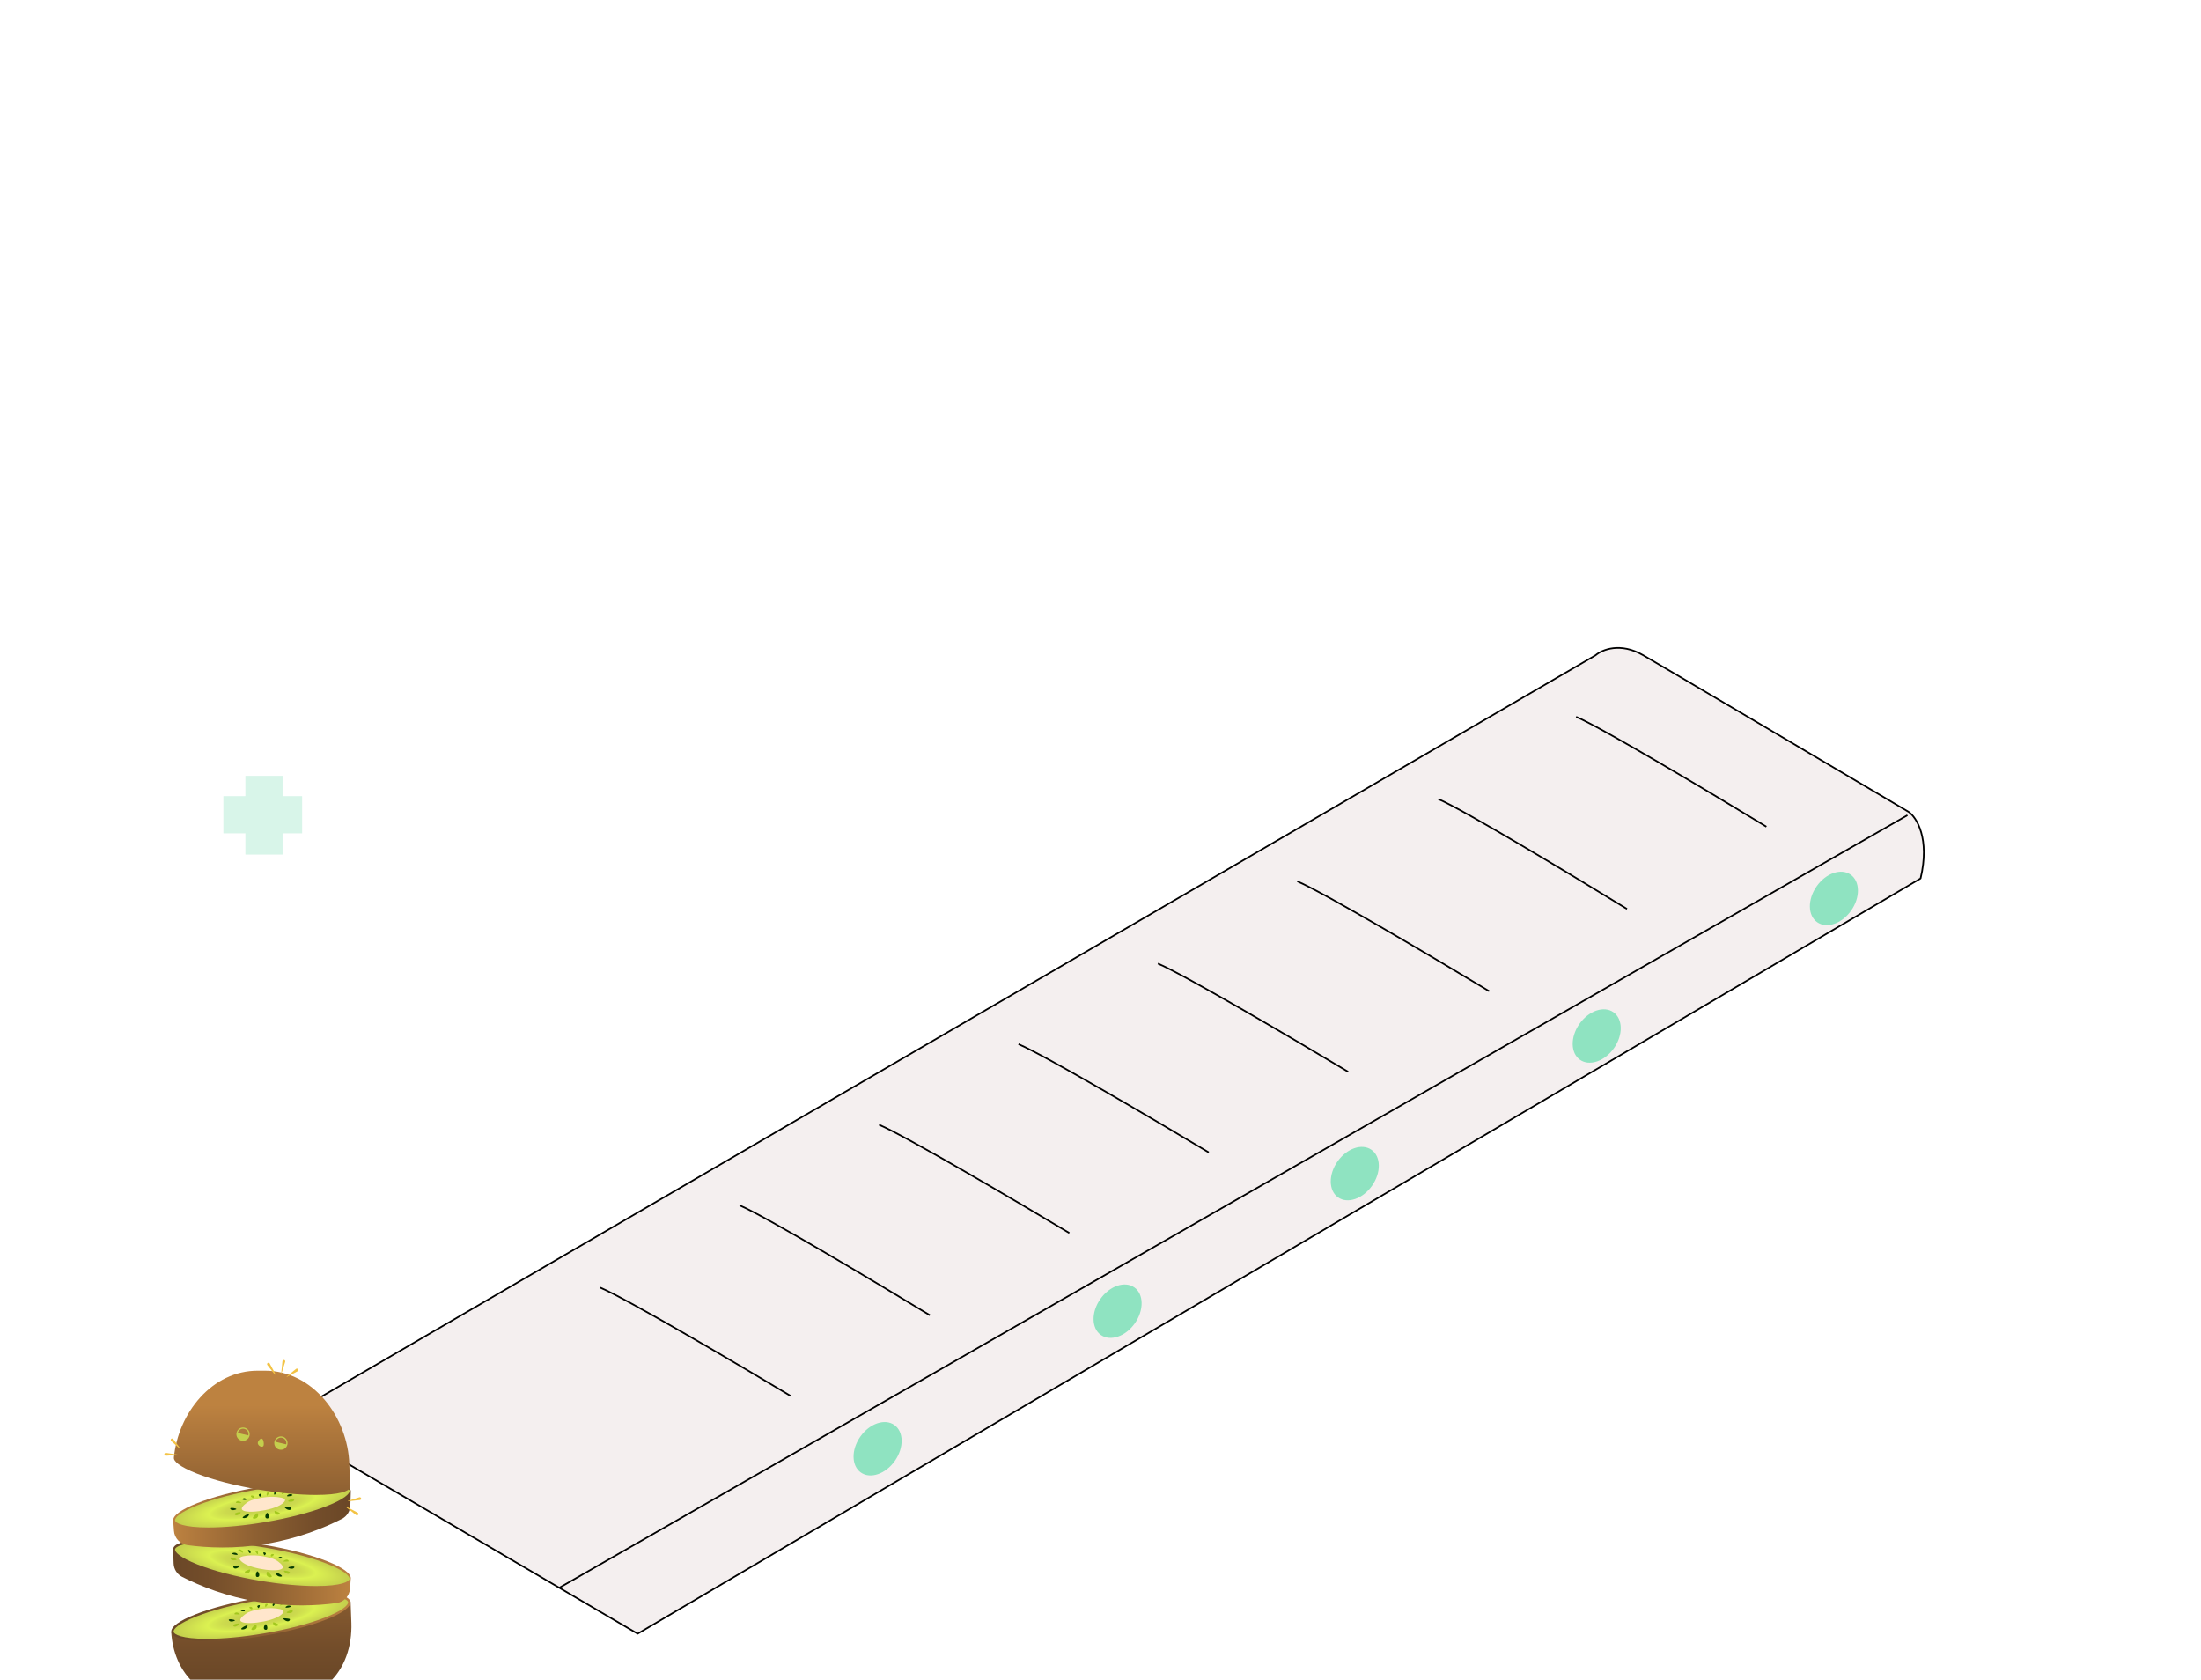 <svg width="1342" height="1024" viewBox="0 0 1342 1024" fill="none" xmlns="http://www.w3.org/2000/svg">
<g clip-path="url(#clip0_5199_12880)">
<path d="M972.922 399.431L169 867.129L388.777 996L1171.01 535.542C1176.79 511.216 1168.6 498.377 1163.78 494.998C1115.58 466.487 1015.72 407.457 1001.84 399.431C987.959 391.406 976.778 396.087 972.922 399.431Z" fill="#F4EFEF" stroke="black" stroke-linejoin="round"/>
<path d="M366 785C382.24 791.859 450.1 831.858 482 851" stroke="black"/>
<path d="M451 734.857C467.24 741.82 535.1 782.425 567 801.857" stroke="black"/>
<path d="M536 685.715C552.24 692.574 620.1 732.573 652 751.715" stroke="black"/>
<path d="M621 636.57C637.24 643.429 705.1 683.428 737 702.57" stroke="black"/>
<path d="M706 587.428C722.24 594.287 790.1 634.286 822 653.428" stroke="black"/>
<path d="M791 537.285C807.38 544.248 875.825 584.853 908 604.285" stroke="black"/>
<path d="M877 487.143C893.1 494.105 960.375 534.711 992 554.143" stroke="black"/>
<path d="M961 437C977.24 443.963 1045.1 484.568 1077 504" stroke="black"/>
<path d="M341.037 967.974L1163 497" stroke="black"/>
<ellipse cx="535.093" cy="883.231" rx="17.727" ry="12.866" transform="rotate(-54.894 535.093 883.231)" fill="#8FE3C1"/>
<ellipse cx="826.042" cy="715.487" rx="17.727" ry="12.866" transform="rotate(-54.894 826.042 715.487)" fill="#8FE3C1"/>
<ellipse cx="973.554" cy="631.608" rx="17.727" ry="12.866" transform="rotate(-54.894 973.554 631.608)" fill="#8FE3C1"/>
<ellipse cx="1118.17" cy="547.729" rx="17.727" ry="12.866" transform="rotate(-54.894 1118.17 547.729)" fill="#8FE3C1"/>
<ellipse cx="681.423" cy="799.365" rx="17.727" ry="12.866" transform="rotate(-54.894 681.423 799.365)" fill="#8FE3C1"/>
<path d="M214.241 989.462C214.678 1003.31 210.414 1017.26 199.887 1026.58C189.466 1035.8 174.92 1039.3 161.346 1039.1C159.716 1039.09 158.901 1039.09 157.27 1039.1C143.644 1039.17 129.217 1035.86 118.729 1026.58C109.658 1018.55 105.068 1006.87 104.41 994.897L213.769 976.32C213.926 980.703 214.084 985.083 214.241 989.462Z" fill="url(#paint0_linear_5199_12880)"/>
<path d="M213.636 976.485C214.703 982.824 191.128 992.121 160.982 997.25C130.837 1002.38 105.533 1001.39 104.466 995.051C103.399 988.713 126.975 979.416 157.12 974.287C187.266 969.158 212.569 970.143 213.636 976.485Z" fill="url(#paint1_linear_5199_12880)"/>
<path d="M126.258 999.122C110.721 999.122 106.121 996.417 105.852 994.816C105.572 993.145 109.004 989.709 119.604 985.53C129.462 981.643 142.868 978.146 157.358 975.68C169.735 973.577 181.983 972.416 191.848 972.416C207.384 972.416 211.985 975.121 212.254 976.722C212.534 978.392 209.102 981.829 198.502 986.008C188.644 989.895 175.238 993.392 160.748 995.857C148.371 997.961 136.119 999.122 126.258 999.122Z" fill="url(#paint2_radial_5199_12880)"/>
<path d="M150.2 983.641C149.445 984.151 146.118 986.392 146.562 987.929C147.517 991.236 165.254 988.956 170.823 984.897C171.463 984.429 173.146 983.205 172.863 982.196C172.649 981.432 171.404 981.119 170.491 980.929C164.449 979.684 158.257 980.986 155.997 981.51C152.576 982.305 151.299 982.903 150.2 983.641Z" fill="#FFE6CC"/>
<path d="M139.499 987.461C139.824 986.821 143.224 987.437 143.224 987.887C143.224 988.277 140.664 989.055 139.747 988.087C139.705 988.042 139.38 987.697 139.499 987.461Z" fill="#063B01"/>
<path d="M161.204 993.307C161.55 993.634 162.232 993.757 162.613 993.493C163.488 992.881 162.701 990.225 162.064 990.194C161.459 990.165 160.318 992.473 161.204 993.307Z" fill="#063B01"/>
<path d="M147.06 993.138C147.19 993.496 148.764 993.598 149.855 992.793C150.601 992.241 151.139 991.252 150.888 991.002C150.401 990.524 146.843 992.54 147.06 993.138Z" fill="#063B01"/>
<path d="M176.148 988.294C174.976 988.941 172.59 987.278 172.758 986.782C172.87 986.451 174.133 986.599 175.55 986.767C176.327 986.859 176.628 986.957 176.729 987.179C176.89 987.517 176.561 988.066 176.148 988.294Z" fill="#063B01"/>
<path d="M158.289 978.618C157.963 978.407 156.879 978.857 156.837 979.29C156.826 979.381 156.907 979.505 157.064 979.751C157.327 980.159 157.456 980.359 157.564 980.366C157.97 980.384 158.719 978.896 158.289 978.618Z" fill="#063B01"/>
<path d="M148.039 981.266C147.416 981.273 146.832 981.709 146.884 981.959C146.982 982.395 149.148 982.539 149.302 982.135C149.396 981.885 148.798 981.255 148.039 981.266Z" fill="#063B01"/>
<path d="M177.478 979.356C177.485 979.064 176.366 978.6 175.351 978.917C174.655 979.135 173.99 979.722 174.102 979.965C174.323 980.433 177.471 979.845 177.478 979.356Z" fill="#063B01"/>
<path d="M142.96 984.041C142.848 983.802 143.208 983.334 143.639 983.14C144.723 982.658 146.346 983.883 146.238 984.182C146.214 984.248 146.109 984.241 144.601 984.224C143.324 984.206 143.037 984.21 142.96 984.041Z" fill="#A2C71E"/>
<path d="M166.451 977.668C166.815 977.19 167.529 976.986 167.711 977.172C168.032 977.499 166.916 979.261 166.476 979.145C166.206 979.078 166.007 978.252 166.451 977.668Z" fill="#063B01"/>
<path d="M173.752 977.337C173.741 977.077 173.199 976.806 172.72 976.817C171.52 976.841 170.642 978.625 170.876 978.846C170.928 978.896 171.019 978.843 172.363 978.192C173.5 977.64 173.759 977.52 173.752 977.337Z" fill="#A2C71E"/>
<path d="M153.326 993.503C153.63 993.961 155.323 993.876 156.079 992.934C156.796 992.037 156.506 990.573 155.998 990.419C155.704 990.327 155.344 990.686 154.791 991.231C154.225 991.794 153 993.011 153.326 993.503Z" fill="#A2C71E"/>
<path d="M142.189 990.908C142.15 991.186 142.455 991.446 142.672 991.559C143.833 992.153 146.097 990.352 145.908 989.933C145.705 989.473 142.308 990.042 142.189 990.908Z" fill="#A2C71E"/>
<path d="M163.222 978.012C163.072 977.804 162.533 977.702 162.19 977.808C161.333 978.075 161.666 979.683 161.96 979.809C162.026 979.837 162.061 979.778 162.684 978.979C163.205 978.304 163.327 978.156 163.222 978.012Z" fill="#A2C71E"/>
<path d="M169.746 990.614C169.707 991.046 168.591 991.539 167.72 991.243C166.65 990.877 166.234 989.411 166.576 989.108C166.779 988.929 167.262 989.14 168.084 989.502C169.001 989.9 169.777 990.241 169.746 990.614Z" fill="#A2C71E"/>
<path d="M152.911 979.599C152.607 979.578 152.1 979.652 152.019 979.891C151.872 980.331 153.177 981.326 153.653 981.077C153.922 980.936 153.989 980.369 153.733 979.997C153.482 979.641 153.03 979.606 152.911 979.599Z" fill="#A2C71E"/>
<path d="M178.384 981.821C178.587 982.025 178.499 982.405 178.391 982.616C177.817 983.742 174.868 983.535 174.763 983.088C174.644 982.606 177.754 981.185 178.384 981.821Z" fill="#A2C71E"/>
<path d="M161.662 941.905C131.761 936.818 106.657 937.839 105.593 944.177C105.551 944.42 105.552 944.67 105.583 944.923C105.674 947.653 105.765 950.386 105.856 953.116C105.971 956.605 107.965 959.757 111.065 961.333C122.148 966.961 137.981 973.377 157.803 976.627C176.705 979.726 193.084 978.938 205.244 977.296C209.68 976.698 213.088 973.039 213.416 968.551C213.56 966.606 213.703 964.664 213.843 962.719C213.854 962.676 213.864 962.634 213.871 962.592C214.935 956.25 191.562 946.988 161.662 941.905Z" fill="url(#paint3_linear_5199_12880)"/>
<path d="M192.737 966.925C208.273 966.925 212.873 964.219 213.143 962.619C213.423 960.948 209.991 957.511 199.391 953.332C189.532 949.445 176.127 945.949 161.636 943.483C149.259 941.38 137.012 940.219 127.146 940.219C111.61 940.219 107.01 942.924 106.74 944.524C106.46 946.195 109.892 949.632 120.492 953.811C130.351 957.698 143.756 961.194 158.247 963.66C170.624 965.764 182.872 966.925 192.737 966.925Z" fill="url(#paint4_radial_5199_12880)"/>
<path d="M168.792 951.444C169.548 951.954 172.874 954.195 172.43 955.732C171.475 959.039 153.738 956.759 148.169 952.7C147.529 952.232 145.846 951.008 146.13 949.998C146.343 949.235 147.588 948.922 148.501 948.732C154.543 947.487 160.735 948.788 162.995 949.312C166.417 950.107 167.693 950.705 168.792 951.444Z" fill="#FFE6CC"/>
<path d="M179.495 955.264C179.17 954.624 175.77 955.239 175.77 955.69C175.77 956.08 178.33 956.857 179.247 955.89C179.289 955.844 179.614 955.5 179.495 955.264Z" fill="#063B01"/>
<path d="M157.789 961.109C157.442 961.437 156.757 961.56 156.379 961.296C155.504 960.684 156.291 958.028 156.928 957.996C157.537 957.968 158.674 960.276 157.789 961.109Z" fill="#063B01"/>
<path d="M171.937 960.942C171.807 961.301 170.233 961.403 169.142 960.598C168.397 960.045 167.858 959.057 168.11 958.807C168.596 958.329 172.154 960.344 171.937 960.942Z" fill="#063B01"/>
<path d="M142.844 956.097C144.016 956.744 146.402 955.08 146.234 954.584C146.122 954.254 144.859 954.401 143.442 954.57C142.665 954.662 142.365 954.76 142.263 954.982C142.106 955.319 142.431 955.868 142.844 956.097Z" fill="#063B01"/>
<path d="M160.703 946.421C161.028 946.21 162.113 946.66 162.155 947.093C162.165 947.184 162.085 947.307 161.927 947.554C161.665 947.962 161.536 948.162 161.427 948.169C161.025 948.187 160.273 946.699 160.703 946.421Z" fill="#063B01"/>
<path d="M170.957 949.07C171.58 949.077 172.164 949.514 172.111 949.763C172.013 950.2 169.848 950.344 169.694 949.939C169.596 949.69 170.198 949.06 170.957 949.07Z" fill="#063B01"/>
<path d="M141.514 947.159C141.507 946.867 142.626 946.403 143.641 946.719C144.337 946.938 145.002 947.525 144.89 947.768C144.673 948.236 141.524 947.648 141.514 947.159Z" fill="#063B01"/>
<path d="M176.037 951.846C176.149 951.606 175.789 951.139 175.358 950.945C174.274 950.463 172.651 951.687 172.759 951.986C172.784 952.053 172.888 952.046 174.396 952.028C175.67 952.011 175.957 952.014 176.037 951.846Z" fill="#A2C71E"/>
<path d="M152.545 945.471C152.182 944.992 151.468 944.788 151.286 944.975C150.964 945.302 152.08 947.064 152.521 946.948C152.787 946.881 152.99 946.055 152.545 945.471Z" fill="#063B01"/>
<path d="M145.244 945.14C145.255 944.88 145.797 944.609 146.276 944.619C147.476 944.644 148.354 946.427 148.12 946.649C148.068 946.698 147.977 946.646 146.633 945.995C145.493 945.443 145.234 945.323 145.244 945.14Z" fill="#A2C71E"/>
<path d="M165.667 961.308C165.362 961.765 163.669 961.681 162.914 960.738C162.196 959.845 162.487 958.378 162.994 958.223C163.288 958.132 163.648 958.491 164.201 959.036C164.771 959.599 165.996 960.816 165.667 961.308Z" fill="#A2C71E"/>
<path d="M176.802 958.711C176.841 958.988 176.536 959.249 176.319 959.361C175.158 959.956 172.894 958.155 173.083 957.736C173.286 957.275 176.683 957.845 176.802 958.711Z" fill="#A2C71E"/>
<path d="M155.775 945.816C155.925 945.609 156.464 945.507 156.807 945.612C157.664 945.88 157.331 947.487 157.038 947.614C156.971 947.642 156.936 947.582 156.313 946.784C155.792 946.108 155.67 945.961 155.775 945.816Z" fill="#A2C71E"/>
<path d="M149.245 958.416C149.284 958.849 150.4 959.341 151.271 959.046C152.341 958.68 152.757 957.213 152.415 956.911C152.212 956.731 151.729 956.942 150.907 957.305C149.99 957.702 149.214 958.043 149.245 958.416Z" fill="#A2C71E"/>
<path d="M166.084 947.402C166.388 947.381 166.896 947.455 166.976 947.694C167.123 948.134 165.818 949.129 165.342 948.879C165.073 948.739 165.007 948.172 165.262 947.799C165.51 947.444 165.965 947.409 166.084 947.402Z" fill="#A2C71E"/>
<path d="M140.612 949.626C140.409 949.83 140.497 950.21 140.605 950.421C141.179 951.547 144.128 951.339 144.233 950.892C144.349 950.411 141.242 948.989 140.612 949.626Z" fill="#A2C71E"/>
<path d="M157.802 906.594C187.702 901.508 212.807 902.528 213.874 908.867C213.916 909.109 213.916 909.359 213.884 909.612C213.793 912.342 213.702 915.075 213.611 917.805C213.496 921.295 211.502 924.446 208.402 926.022C197.319 931.65 181.486 938.067 161.664 941.317C142.762 944.416 126.383 943.628 114.223 941.985C109.787 941.387 106.38 937.729 106.051 933.24C105.907 931.295 105.764 929.353 105.624 927.408C105.613 927.366 105.603 927.324 105.596 927.281C104.525 920.939 127.901 911.677 157.802 906.594Z" fill="url(#paint5_linear_5199_12880)"/>
<path d="M219.104 912.841L212.16 915.05C212.1 915.067 212.065 915.134 212.086 915.194C212.104 915.247 212.153 915.278 212.205 915.271L219.447 914.498C219.916 914.448 220.258 914.03 220.209 913.562C220.16 913.094 219.741 912.756 219.272 912.806C219.216 912.813 219.156 912.827 219.104 912.841Z" fill="#F3C344"/>
<path d="M218.093 922.24L211.719 918.8C211.59 918.729 211.429 918.779 211.359 918.905C211.296 919.021 211.327 919.162 211.429 919.239L217.159 923.658C217.53 923.943 218.068 923.876 218.355 923.503C218.646 923.134 218.579 922.599 218.208 922.314C218.173 922.286 218.131 922.261 218.093 922.24Z" fill="#F3C344"/>
<path d="M127.154 931.239C111.618 931.239 107.017 928.534 106.748 926.933C106.468 925.263 109.9 921.826 120.5 917.647C130.358 913.76 143.764 910.263 158.254 907.798C170.632 905.694 182.879 904.533 192.745 904.533C208.281 904.533 212.881 907.238 213.151 908.839C213.431 910.51 209.999 913.946 199.399 918.125C189.54 922.012 176.135 925.509 161.644 927.975C149.267 930.078 137.016 931.239 127.154 931.239Z" fill="url(#paint6_radial_5199_12880)"/>
<path d="M151.097 915.758C150.341 916.269 147.014 918.509 147.459 920.046C148.414 923.353 166.15 921.074 171.72 917.014C172.36 916.546 174.043 915.322 173.759 914.313C173.546 913.549 172.3 913.236 171.387 913.046C165.346 911.801 159.154 913.103 156.894 913.627C153.472 914.422 152.195 915.02 151.097 915.758Z" fill="#FFE6CC"/>
<path d="M140.395 919.58C140.72 918.94 144.121 919.556 144.121 920.006C144.121 920.396 141.56 921.174 140.644 920.207C140.602 920.157 140.276 919.813 140.395 919.58Z" fill="#063B01"/>
<path d="M162.098 925.424C162.444 925.751 163.127 925.874 163.508 925.61C164.382 924.998 163.595 922.342 162.959 922.311C162.353 922.283 161.213 924.59 162.098 925.424Z" fill="#063B01"/>
<path d="M147.955 925.259C148.084 925.618 149.659 925.72 150.75 924.914C151.495 924.362 152.034 923.373 151.782 923.124C151.296 922.645 147.738 924.661 147.955 925.259Z" fill="#063B01"/>
<path d="M177.045 920.411C175.873 921.059 173.487 919.395 173.655 918.899C173.767 918.568 175.03 918.716 176.447 918.885C177.223 918.976 177.524 919.075 177.626 919.296C177.786 919.634 177.458 920.186 177.045 920.411Z" fill="#063B01"/>
<path d="M159.185 910.737C158.86 910.526 157.775 910.976 157.733 911.409C157.723 911.501 157.803 911.624 157.961 911.87C158.223 912.278 158.353 912.479 158.461 912.486C158.867 912.503 159.615 911.012 159.185 910.737Z" fill="#063B01"/>
<path d="M148.935 913.383C148.312 913.39 147.728 913.826 147.781 914.076C147.879 914.512 150.044 914.656 150.198 914.252C150.292 914.002 149.694 913.372 148.935 913.383Z" fill="#063B01"/>
<path d="M178.373 911.474C178.38 911.182 177.26 910.717 176.246 911.034C175.55 911.252 174.885 911.839 174.997 912.082C175.217 912.55 178.366 911.963 178.373 911.474Z" fill="#063B01"/>
<path d="M143.855 916.158C143.743 915.919 144.103 915.451 144.533 915.258C145.618 914.776 147.241 916 147.133 916.299C147.108 916.366 147.003 916.359 145.495 916.341C144.218 916.323 143.932 916.327 143.855 916.158Z" fill="#A2C71E"/>
<path d="M167.343 909.789C167.707 909.311 168.421 909.107 168.603 909.293C168.924 909.62 167.808 911.383 167.368 911.266C167.102 911.196 166.902 910.369 167.343 909.789Z" fill="#063B01"/>
<path d="M174.648 909.455C174.638 909.194 174.095 908.923 173.616 908.934C172.416 908.959 171.538 910.742 171.772 910.964C171.825 911.013 171.916 910.96 173.259 910.309C174.396 909.757 174.655 909.637 174.648 909.455Z" fill="#A2C71E"/>
<path d="M154.22 925.621C154.524 926.078 156.218 925.994 156.973 925.051C157.691 924.154 157.4 922.69 156.893 922.536C156.599 922.444 156.239 922.803 155.686 923.348C155.119 923.915 153.895 925.128 154.22 925.621Z" fill="#A2C71E"/>
<path d="M143.085 923.025C143.047 923.302 143.351 923.563 143.568 923.675C144.73 924.27 146.993 922.469 146.804 922.05C146.601 921.589 143.204 922.163 143.085 923.025Z" fill="#A2C71E"/>
<path d="M164.117 910.129C163.967 909.921 163.428 909.819 163.085 909.925C162.228 910.192 162.56 911.8 162.854 911.926C162.921 911.955 162.956 911.895 163.578 911.096C164.1 910.424 164.222 910.273 164.117 910.129Z" fill="#A2C71E"/>
<path d="M170.642 922.729C170.604 923.161 169.488 923.654 168.617 923.358C167.546 922.993 167.13 921.526 167.473 921.223C167.676 921.044 168.159 921.255 168.981 921.617C169.897 922.015 170.674 922.356 170.642 922.729Z" fill="#A2C71E"/>
<path d="M153.808 911.716C153.503 911.695 152.996 911.769 152.916 912.008C152.769 912.448 154.074 913.443 154.549 913.194C154.819 913.053 154.885 912.487 154.63 912.114C154.378 911.759 153.927 911.727 153.808 911.716Z" fill="#A2C71E"/>
<path d="M179.278 913.939C179.481 914.143 179.394 914.523 179.285 914.734C178.712 915.86 175.763 915.652 175.658 915.206C175.539 914.724 178.649 913.306 179.278 913.939Z" fill="#A2C71E"/>
<path d="M213.496 907.031C213.325 902.226 213.15 897.417 212.979 892.612C212.132 864.327 191.005 835.415 161.203 835.644C159.737 835.644 159.006 835.644 157.54 835.644C129.088 835.426 108.542 861.769 106.006 888.771L106.065 888.781C106.062 888.799 106.058 888.816 106.055 888.834C105.754 890.593 109.228 894.146 119.999 898.36C129.914 902.24 143.396 905.722 157.967 908.167C170.334 910.242 182.592 911.385 192.482 911.385C206.99 911.385 212.758 909.06 213.36 907.006L213.496 907.031Z" fill="url(#paint7_linear_5199_12880)"/>
<path d="M101.185 885.763L108.399 886.79C108.462 886.801 108.504 886.857 108.497 886.921C108.49 886.977 108.445 887.015 108.392 887.019L101.122 887.476C100.65 887.504 100.244 887.146 100.216 886.671C100.188 886.196 100.545 885.788 101.017 885.76C101.07 885.753 101.129 885.756 101.185 885.763Z" fill="#F3C344"/>
<path d="M105.621 877.335L110.019 883.171C110.064 883.235 110.054 883.322 109.991 883.368C109.935 883.41 109.861 883.403 109.812 883.361L104.369 878.496C104.016 878.18 103.984 877.638 104.299 877.283C104.614 876.927 105.153 876.896 105.506 877.212C105.548 877.251 105.586 877.293 105.621 877.335Z" fill="#F3C344"/>
<path d="M173.886 830.227L171.703 837.216C171.685 837.276 171.619 837.311 171.559 837.29C171.507 837.272 171.475 837.223 171.479 837.17L172.217 829.882C172.266 829.41 172.686 829.066 173.155 829.111C173.623 829.161 173.966 829.583 173.921 830.054C173.917 830.114 173.903 830.174 173.886 830.227Z" fill="#F3C344"/>
<path d="M181.434 835.999L174.99 839.411C174.92 839.446 174.836 839.421 174.801 839.351C174.769 839.291 174.787 839.217 174.836 839.175L180.496 834.567C180.864 834.268 181.402 834.324 181.7 834.694C181.997 835.063 181.941 835.605 181.574 835.904C181.532 835.942 181.479 835.974 181.434 835.999Z" fill="#F3C344"/>
<path d="M164.439 831.25L167.937 837.66C168.007 837.79 167.962 837.951 167.833 838.022C167.717 838.085 167.574 838.054 167.493 837.951L163.019 832.193C162.728 831.82 162.795 831.279 163.166 830.987C163.537 830.695 164.075 830.761 164.366 831.134C164.39 831.17 164.418 831.212 164.439 831.25Z" fill="#F3C344"/>
<path d="M149.11 870.366C146.93 869.853 144.747 871.214 144.237 873.405C143.726 875.597 145.08 877.792 147.259 878.305C149.439 878.819 151.622 877.458 152.132 875.266C152.647 873.071 151.293 870.88 149.11 870.366ZM144.968 873.578C145.384 871.791 147.165 870.679 148.942 871.098C150.719 871.516 151.825 873.307 151.408 875.094L144.968 873.578Z" fill="#C4CF4D"/>
<path d="M172.209 875.802C170.03 875.288 167.847 876.649 167.336 878.841C166.826 881.032 168.179 883.227 170.359 883.741C172.538 884.255 174.721 882.893 175.232 880.702C175.743 878.507 174.389 876.315 172.209 875.802ZM168.064 879.013C168.48 877.226 170.261 876.115 172.038 876.533C173.815 876.952 174.921 878.742 174.504 880.529L168.064 879.013Z" fill="#C4CF4D"/>
<path d="M157.212 879.406C157.428 878.284 159.027 876.398 159.975 877.27C160.699 877.935 161.06 880.201 160.741 881.196C160.143 883.071 156.834 881.337 157.212 879.406Z" fill="#C4CF4D"/>
<path opacity="0.2" d="M172.303 508.04V521H149.633V508.04H136.215V485.37H149.633V473H172.303V485.37H184.215V508.04H172.303Z" fill="#3DCE94"/>
</g>
<defs>
<linearGradient id="paint0_linear_5199_12880" x1="159.34" y1="1025.55" x2="159.34" y2="915.412" gradientUnits="userSpaceOnUse">
<stop stop-color="#6A4727"/>
<stop offset="0.193" stop-color="#734D2A"/>
<stop offset="0.506" stop-color="#8B5E31"/>
<stop offset="0.897" stop-color="#B27A3D"/>
<stop offset="1" stop-color="#BD8240"/>
</linearGradient>
<linearGradient id="paint1_linear_5199_12880" x1="104.431" y1="985.767" x2="213.67" y2="985.767" gradientUnits="userSpaceOnUse">
<stop stop-color="#6A4727"/>
<stop offset="0.193" stop-color="#734D2A"/>
<stop offset="0.506" stop-color="#8B5E31"/>
<stop offset="0.897" stop-color="#B27A3D"/>
<stop offset="1" stop-color="#BD8240"/>
</linearGradient>
<radialGradient id="paint2_radial_5199_12880" cx="0" cy="0" r="1" gradientUnits="userSpaceOnUse" gradientTransform="translate(159.036 985.778) rotate(-9.742) scale(53.455 10.701)">
<stop stop-color="#C4CF4D"/>
<stop offset="0.263" stop-color="#C6D24D"/>
<stop offset="0.427" stop-color="#CCDA4E"/>
<stop offset="0.564" stop-color="#D5E950"/>
<stop offset="0.619" stop-color="#DBF151"/>
<stop offset="1" stop-color="#C4CF4D"/>
</radialGradient>
<linearGradient id="paint3_linear_5199_12880" x1="105.559" y1="958.702" x2="213.904" y2="958.702" gradientUnits="userSpaceOnUse">
<stop stop-color="#6A4727"/>
<stop offset="0.193" stop-color="#734D2A"/>
<stop offset="0.506" stop-color="#8B5E31"/>
<stop offset="0.897" stop-color="#B27A3D"/>
<stop offset="1" stop-color="#BD8240"/>
</linearGradient>
<radialGradient id="paint4_radial_5199_12880" cx="0" cy="0" r="1" gradientUnits="userSpaceOnUse" gradientTransform="translate(160.045 953.7) rotate(-170.258) scale(53.455 10.701)">
<stop stop-color="#C4CF4D"/>
<stop offset="0.263" stop-color="#C6D24D"/>
<stop offset="0.427" stop-color="#CCDA4E"/>
<stop offset="0.564" stop-color="#D5E950"/>
<stop offset="0.619" stop-color="#DBF151"/>
<stop offset="1" stop-color="#C4CF4D"/>
</radialGradient>
<linearGradient id="paint5_linear_5199_12880" x1="213.903" y1="923.392" x2="105.558" y2="923.392" gradientUnits="userSpaceOnUse">
<stop stop-color="#6A4727"/>
<stop offset="0.193" stop-color="#734D2A"/>
<stop offset="0.506" stop-color="#8B5E31"/>
<stop offset="0.897" stop-color="#B27A3D"/>
<stop offset="1" stop-color="#BD8240"/>
</linearGradient>
<radialGradient id="paint6_radial_5199_12880" cx="0" cy="0" r="1" gradientUnits="userSpaceOnUse" gradientTransform="translate(159.935 917.896) rotate(-9.742) scale(53.455 10.701)">
<stop stop-color="#C4CF4D"/>
<stop offset="0.263" stop-color="#C6D24D"/>
<stop offset="0.427" stop-color="#CCDA4E"/>
<stop offset="0.564" stop-color="#D5E950"/>
<stop offset="0.619" stop-color="#DBF151"/>
<stop offset="1" stop-color="#C4CF4D"/>
</radialGradient>
<linearGradient id="paint7_linear_5199_12880" x1="159.752" y1="973.494" x2="159.752" y2="856.638" gradientUnits="userSpaceOnUse">
<stop stop-color="#6A4727"/>
<stop offset="0.193" stop-color="#734D2A"/>
<stop offset="0.506" stop-color="#8B5E31"/>
<stop offset="0.897" stop-color="#B27A3D"/>
<stop offset="1" stop-color="#BD8240"/>
</linearGradient>
<clipPath id="clip0_5199_12880">
<rect width="1342" height="1024" fill="white"/>
</clipPath>
</defs>
</svg>
